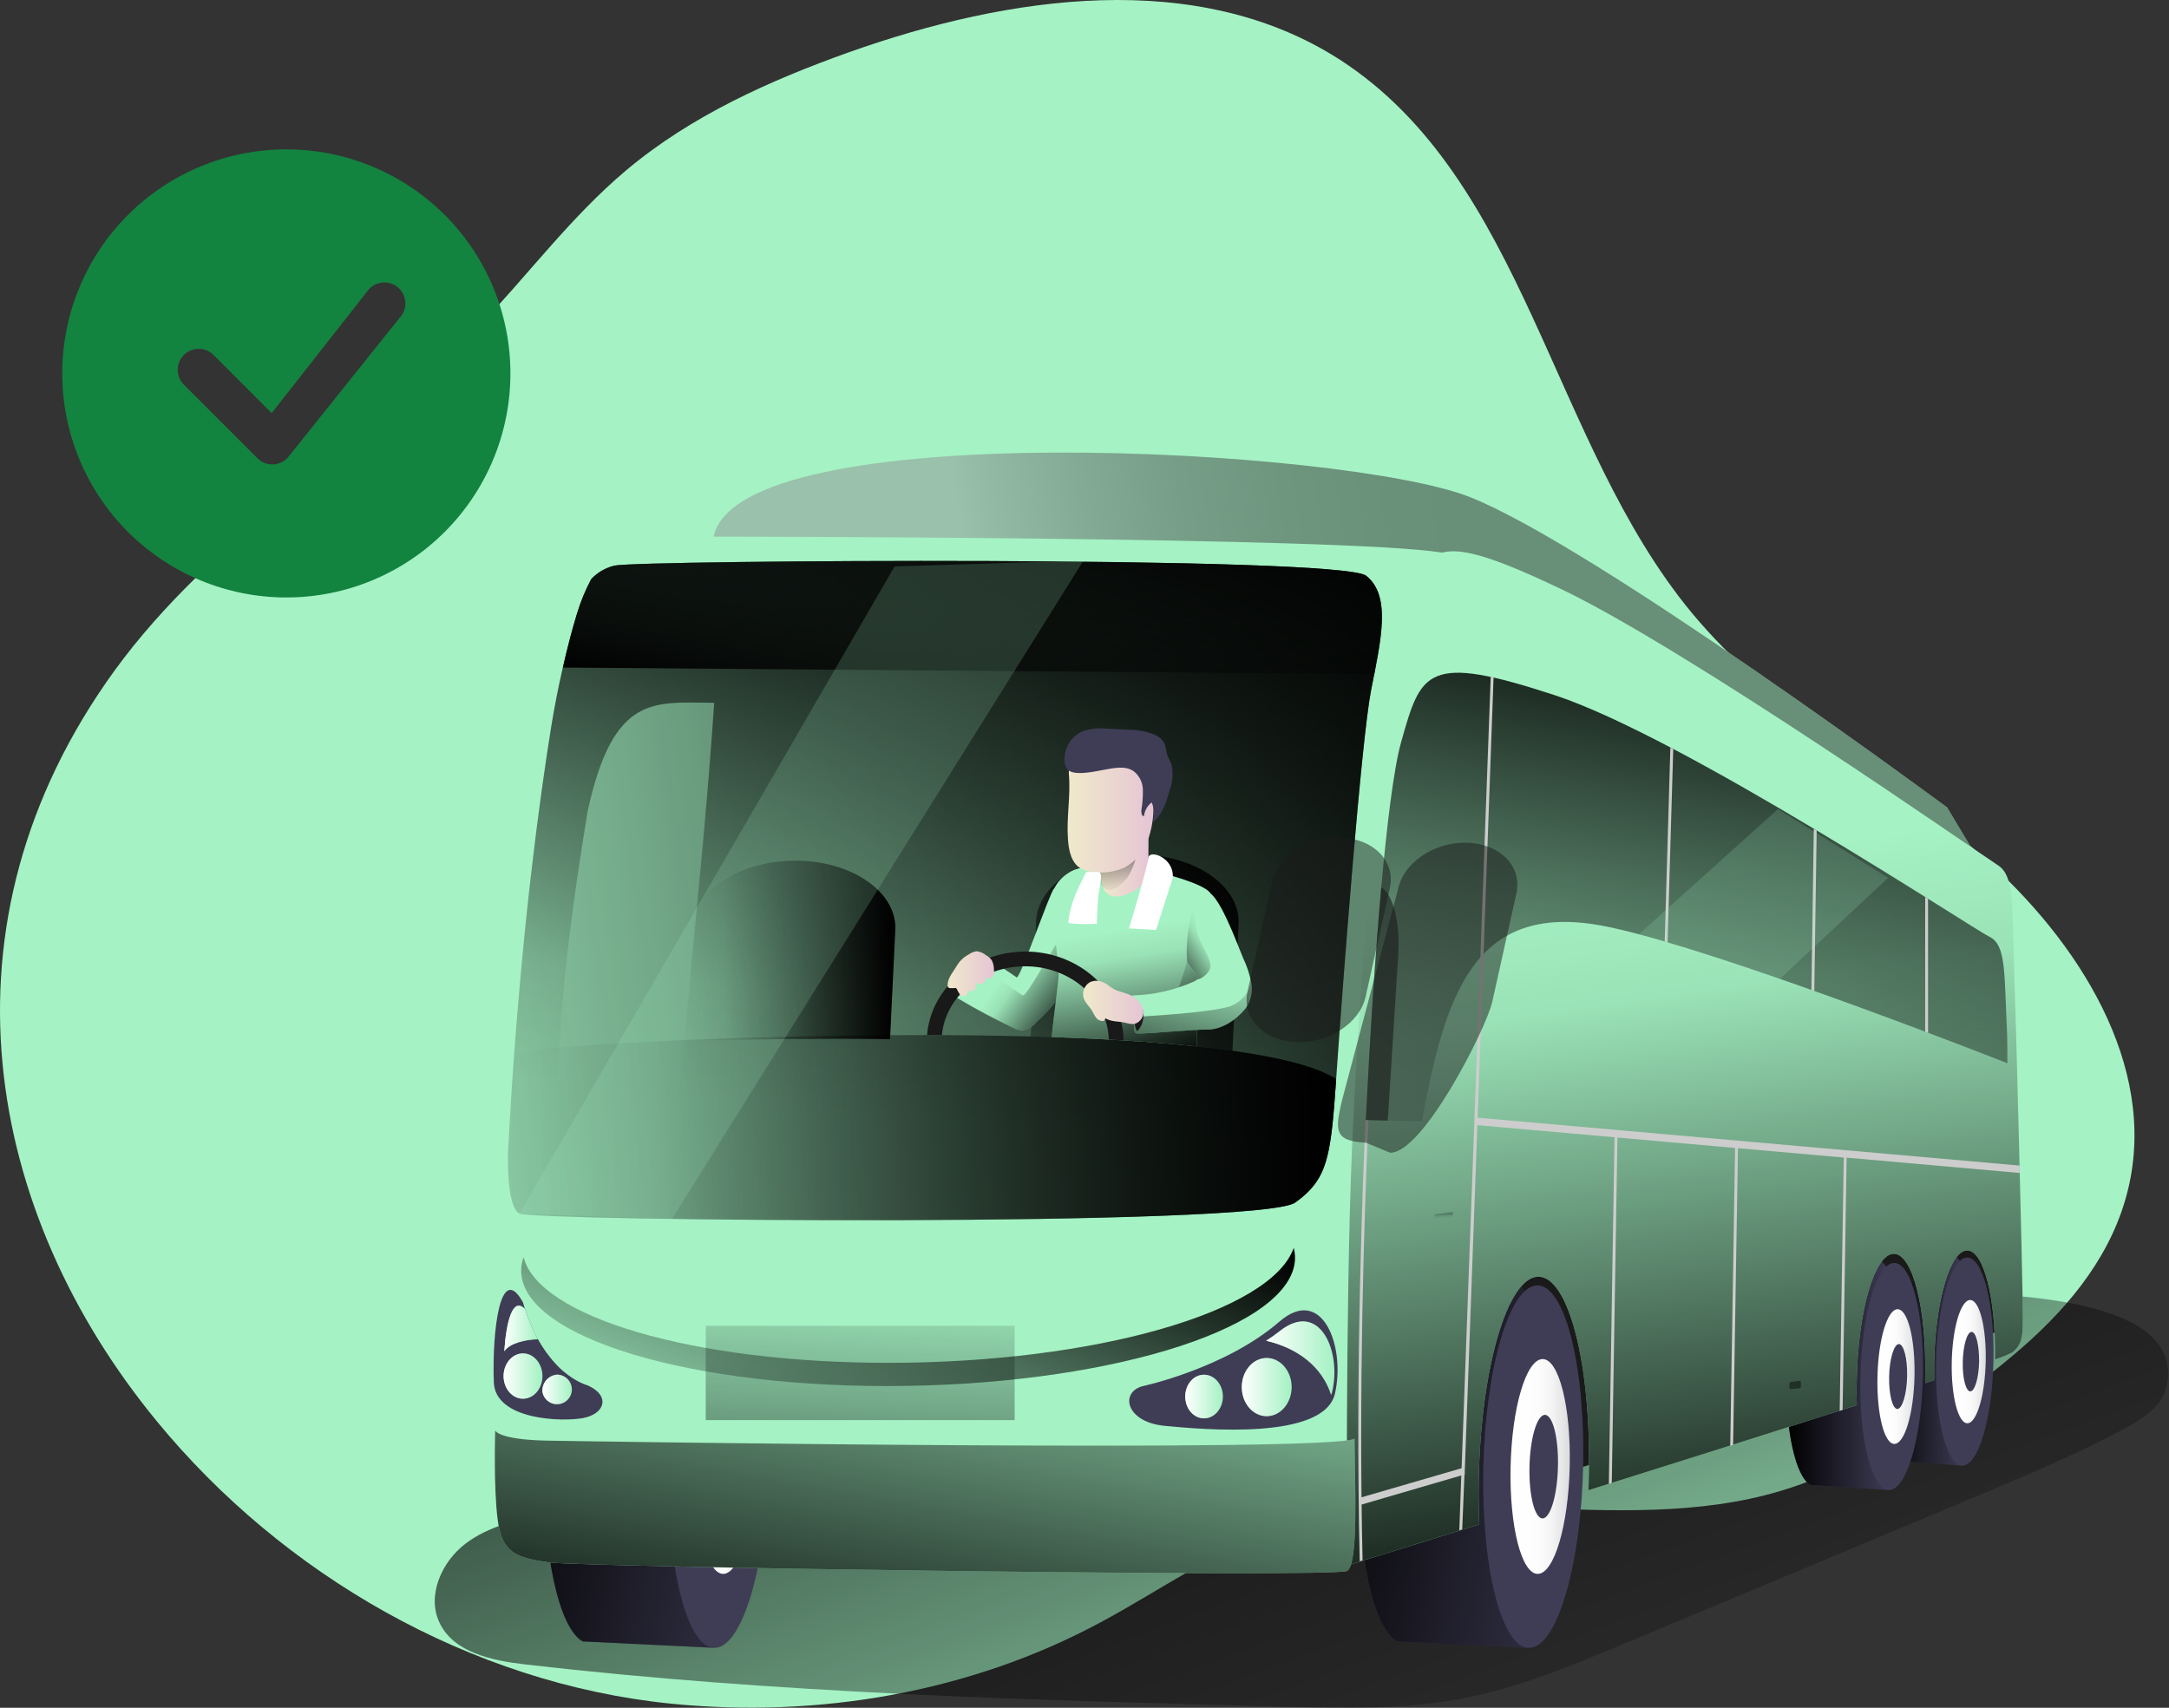 <svg width="160" height="126" viewBox="0 0 160 126" fill="none" xmlns="http://www.w3.org/2000/svg">
<rect x="0" y="0" width="160" height="126" fill="#333333" stroke="none"/>
<path d="M156.999 87.673C155.897 92.35 152.874 96.18 149.218 99.378C147.35 101.013 145.37 102.517 143.294 103.878C139.558 106.407 135.626 108.722 131.317 110.01C119.296 113.585 105.856 108.732 94.047 112.907C89.471 114.516 85.479 117.391 81.214 119.681C71.572 124.877 60.343 126.787 49.486 125.695C34.679 124.199 20.834 116.14 11.579 104.873C-1.042 89.531 -5.139 68.242 8.441 49.489C15.677 39.518 26.756 33.08 35.252 24.157C38.933 20.308 42.117 15.992 46.19 12.566C50.966 8.549 56.772 5.942 62.653 3.845C74.436 -0.337 88.325 -2.363 98.832 4.401C112.537 13.244 114.396 32.629 124.785 45.199C130.753 52.412 139.24 57.02 146.264 63.211C153.288 69.403 159.159 78.563 156.999 87.673Z" fill="#A5F2C4"/>
<path d="M159.809 102.343C159.483 103.756 158.118 104.643 156.843 105.334C153.279 107.266 149.529 108.833 145.79 110.4L119.944 121.215C116.005 122.868 112.004 124.535 107.792 125.329C103.526 126.134 99.145 126.045 94.804 125.916C76.086 125.433 57.336 124.954 38.736 122.8C36.29 122.517 33.446 121.927 32.411 119.702C31.48 117.709 32.572 115.244 34.32 113.906C36.068 112.568 38.299 112.088 40.455 111.645L53.969 108.861C73.31 104.879 92.652 100.894 112.197 98.153C116.896 97.495 162.599 90.2 159.809 102.343Z" fill="url(#paint0_linear_9585_100943)"/>
<path d="M144.332 85.281C131.796 87.474 118.272 76.88 107.519 96.075C105.987 99.133 105.546 105.351 105.435 111.627C118.283 107.96 146.582 98.769 147.094 98.329C147.996 97.559 147.996 94.54 147.961 91.842C147.946 90.819 146.352 88.286 144.332 85.281Z" fill="#1A1A1A"/>
<path d="M143.809 92.518C142.642 92.55 138.96 95.913 138.87 100.156C138.791 103.992 139.851 107.312 140.854 107.838L144.687 108.138L144.235 107.376C145.059 106.267 145.693 103.441 145.761 100.142C145.851 95.903 144.977 92.49 143.809 92.518Z" fill="#3F3D56"/>
<path d="M143.809 92.518C142.642 92.55 138.96 95.913 138.87 100.156C138.791 103.992 139.851 107.312 140.854 107.838L144.687 108.138L144.235 107.376C145.059 106.267 145.693 103.441 145.761 100.142C145.851 95.903 144.977 92.49 143.809 92.518Z" fill="url(#paint1_linear_9585_100943)"/>
<path d="M147.051 100.407C146.961 104.647 145.94 108.11 144.773 108.138C143.605 108.167 142.731 104.757 142.821 100.518C142.91 96.278 143.928 92.812 145.099 92.783C146.27 92.754 147.14 96.164 147.051 100.407Z" fill="#3F3D56"/>
<path d="M146.481 100.429C146.428 102.933 145.822 104.99 145.135 105.008C144.447 105.026 143.924 103.005 143.974 100.493C144.024 97.982 144.633 95.932 145.324 95.914C146.016 95.896 146.531 97.917 146.481 100.429Z" fill="url(#paint2_linear_9585_100943)"/>
<path d="M145.994 100.447C145.969 101.656 145.679 102.647 145.346 102.654C145.013 102.661 144.762 101.688 144.787 100.479C144.812 99.27 145.102 98.279 145.435 98.268C145.768 98.257 145.994 99.234 145.994 100.447Z" fill="#3F3D56"/>
<path d="M111.141 94.379C109.106 94.433 100.396 100.597 100.234 107.974C100.095 114.654 101.309 120.139 103.067 121.104L112.684 121.58L111.896 120.249C113.329 118.317 114.436 113.395 114.558 107.656C114.697 100.275 113.175 94.326 111.141 94.379Z" fill="#3F3D56"/>
<path d="M111.141 94.379C109.106 94.433 100.396 100.597 100.234 107.974C100.095 114.654 101.309 120.139 103.067 121.104L112.684 121.58L111.896 120.249C113.329 118.317 114.436 113.395 114.558 107.656C114.697 100.275 113.175 94.326 111.141 94.379Z" fill="url(#paint3_linear_9585_100943)"/>
<path d="M116.785 108.113C116.631 115.497 114.855 121.525 112.82 121.579C110.786 121.633 109.264 115.69 109.421 108.306C109.579 100.922 111.352 94.89 113.383 94.836C115.414 94.782 116.939 100.728 116.785 108.113Z" fill="#3F3D56"/>
<path d="M115.793 108.146C115.704 112.518 114.651 116.092 113.447 116.121C112.244 116.149 111.341 112.632 111.431 108.25C111.52 103.867 112.573 100.304 113.78 100.272C114.987 100.239 115.886 103.778 115.793 108.146Z" fill="url(#paint4_linear_9585_100943)"/>
<path d="M114.926 108.181C114.883 110.289 114.375 112.013 113.795 112.027C113.214 112.042 112.781 110.346 112.824 108.235C112.867 106.124 113.376 104.403 113.956 104.389C114.536 104.375 114.973 106.071 114.926 108.181Z" fill="#3F3D56"/>
<path d="M51.057 94.379C49.023 94.433 40.312 100.597 40.151 107.974C40.011 114.654 41.243 120.139 42.984 121.104L52.587 121.573L51.799 120.242C53.231 118.31 54.338 113.387 54.46 107.649C54.614 100.275 53.092 94.326 51.057 94.379Z" fill="#3F3D56"/>
<path d="M51.057 94.379C49.023 94.433 40.312 100.597 40.151 107.974C40.011 114.654 41.243 120.139 42.984 121.104L52.587 121.573L51.799 120.242C53.231 118.31 54.338 113.387 54.46 107.649C54.614 100.275 53.092 94.326 51.057 94.379Z" fill="url(#paint5_linear_9585_100943)"/>
<path d="M56.702 108.113C56.544 115.497 54.772 121.526 52.737 121.579C50.703 121.633 49.181 115.69 49.338 108.306C49.496 100.922 51.269 94.908 53.299 94.836C55.33 94.765 56.856 100.729 56.702 108.113Z" fill="#3F3D56"/>
<path d="M55.71 108.146C55.617 112.518 54.567 116.092 53.364 116.121C52.16 116.149 51.254 112.632 51.347 108.25C51.44 103.867 52.49 100.304 53.697 100.272C54.904 100.239 55.803 103.778 55.71 108.146Z" fill="url(#paint6_linear_9585_100943)"/>
<path d="M54.843 108.181C54.8 110.289 54.291 112.013 53.711 112.027C53.131 112.042 52.698 110.346 52.741 108.235C52.784 106.124 53.292 104.403 53.872 104.389C54.453 104.375 54.89 106.071 54.843 108.181Z" fill="#3F3D56"/>
<path d="M138.311 92.894C137.036 92.926 131.864 96.708 131.771 101.334C131.685 105.52 132.459 108.969 133.562 109.562L139.293 109.938L138.798 109.104C139.701 107.895 140.389 104.811 140.464 101.212C140.539 96.586 139.586 92.862 138.311 92.894Z" fill="#3F3D56"/>
<path d="M138.311 92.894C137.036 92.926 131.864 96.708 131.771 101.334C131.685 105.52 132.459 108.969 133.562 109.562L139.293 109.938L138.798 109.104C139.701 107.895 140.389 104.811 140.464 101.212C140.539 96.586 139.586 92.862 138.311 92.894Z" fill="url(#paint7_linear_9585_100943)"/>
<path d="M141.85 101.497C141.75 106.127 140.64 109.905 139.365 109.937C138.089 109.969 137.137 106.249 137.233 101.619C137.33 96.99 138.444 93.215 139.716 93.179C140.987 93.144 141.947 96.871 141.85 101.497Z" fill="#3F3D56"/>
<path d="M141.227 101.523C141.17 104.263 140.511 106.503 139.755 106.531C138.999 106.56 138.437 104.345 138.494 101.601C138.551 98.857 139.21 96.625 139.966 96.593C140.722 96.56 141.284 98.782 141.227 101.523Z" fill="url(#paint8_linear_9585_100943)"/>
<path d="M140.683 101.545C140.657 102.865 140.324 103.945 139.966 103.953C139.608 103.96 139.329 102.897 139.354 101.577C139.379 100.257 139.712 99.177 140.07 99.166C140.428 99.155 140.711 100.221 140.683 101.545Z" fill="#3F3D56"/>
<path d="M107.519 96.101C118.265 76.907 131.793 87.515 144.332 85.308C141.034 80.36 136.66 74.131 136.56 71.254C136.399 66.625 136.793 60.371 135.568 59.602C134.343 58.833 116.144 45.181 106.778 40.73C97.412 36.279 45.194 37.718 43.607 42.733C42.02 47.749 38.235 73.519 37.268 89.382C36.569 100.709 36.655 101.708 36.766 110.881C36.766 110.881 90.166 113.149 99.364 113.149C99.958 113.149 102.211 112.576 105.435 111.653C105.546 105.378 105.986 99.16 107.519 96.101Z" fill="#A5F2C4"/>
<path d="M100.782 42.481C98.898 40.983 46.881 41.326 45.312 41.734C44.659 41.894 44.066 42.241 43.607 42.732C43.171 43.556 42.817 44.422 42.551 45.315C41.756 48.017 41.129 50.765 40.674 53.544C39.764 59.218 38.571 68.09 37.74 80.408C37.647 81.886 37.558 83.421 37.475 85.002C37.447 86.412 37.504 89.134 38.328 89.538C39.442 90.082 93.003 90.558 95.549 88.719C98.096 86.88 98.178 85.177 98.633 78.641C99.088 72.105 100.424 54.603 101.14 50.925C101.857 47.247 102.655 43.981 100.782 42.481Z" fill="url(#paint9_linear_9585_100943)"/>
<path d="M100.782 42.481C98.898 40.983 46.881 41.326 45.312 41.734C44.659 41.894 44.066 42.241 43.607 42.732C43.171 43.556 42.817 44.422 42.551 45.315C41.756 48.017 41.129 50.765 40.674 53.544C39.764 59.218 38.571 68.09 37.74 80.408C37.647 81.886 37.558 83.421 37.475 85.002C37.447 86.412 37.504 89.134 38.328 89.538C39.089 89.656 39.857 89.716 40.627 89.717C41.344 78.086 40.889 74.845 43.346 59.865C45.255 51.086 48.317 51.851 52.683 51.851C51.781 65.339 50.223 76.476 49.549 89.964C65.889 90.107 93.898 89.91 95.549 88.719C98.1 86.88 98.178 85.177 98.633 78.641C99.088 72.105 100.424 54.603 101.14 50.925C101.857 47.247 102.655 43.981 100.782 42.481Z" fill="url(#paint10_linear_9585_100943)"/>
<path d="M100.782 42.481C98.898 40.983 46.881 41.326 45.312 41.734C44.659 41.894 44.066 42.241 43.607 42.732C43.171 43.556 42.817 44.422 42.551 45.315C42.239 46.295 41.892 47.608 41.523 49.251L101.391 49.73C102.014 46.553 102.462 43.816 100.782 42.481Z" fill="url(#paint11_linear_9585_100943)"/>
<path d="M43.36 102.217C43.36 102.217 40.075 101.419 38.575 96.085C36.913 93.069 36.297 98.121 36.426 101.974C36.523 104.797 41.533 104.918 43.045 104.618C44.556 104.317 45.097 103.04 43.36 102.217Z" fill="#3F3D56"/>
<path d="M44.227 102.865L44.18 102.808C43.969 102.571 43.705 102.387 43.41 102.271C42.461 101.966 41.617 101.398 40.978 100.632C39.939 99.474 39.173 98.097 38.736 96.604C37.515 95.305 37.06 99.108 37.164 102.081C37.25 104.46 41.759 104.564 43.12 104.31C44.13 104.106 44.657 103.466 44.227 102.865Z" fill="#3F3D56"/>
<path d="M39.685 98.811C39.291 98.106 38.973 97.362 38.736 96.59C37.833 95.627 37.35 97.466 37.2 99.692C37.644 99.065 38.783 98.844 39.685 98.811Z" fill="#A5F2C4"/>
<path d="M52.648 39.594C52.648 39.594 99.21 39.594 106.373 40.771C110.313 41.733 145.375 62.48 145.375 62.48L143.638 59.575C143.638 59.575 117.645 40.324 108.44 36.678C99.235 33.032 54.503 30.593 52.648 39.594Z" fill="#A5F2C4"/>
<path style="mix-blend-mode:multiply" opacity="0.5" d="M52.648 39.594C52.648 39.594 99.21 39.594 106.373 40.771C110.313 41.733 145.375 62.48 145.375 62.48L143.638 59.575C143.638 59.575 117.645 40.324 108.44 36.678C99.235 33.032 54.503 30.593 52.648 39.594Z" fill="url(#paint12_linear_9585_100943)"/>
<path d="M149.2 95.737C149.164 93.04 148.731 75.853 148.569 71.227C148.408 66.601 148.587 64.598 147.362 63.825C146.137 63.052 124.379 47.822 115.012 43.389C105.646 38.956 105.209 40.216 103.626 45.232C102.043 50.248 100.266 71.946 99.729 84.819C99.228 96.9 99.371 115.508 99.371 115.508L109.12 112.47C109.07 111.375 109.056 110.231 109.081 109.054C109.253 100.907 111.209 94.256 113.454 94.195C115.7 94.135 117.394 100.696 117.204 108.842C117.204 109.2 117.183 109.583 117.169 109.948C123.788 107.873 131.08 105.565 136.968 103.673C136.947 103.05 136.94 102.403 136.968 101.737C137.072 96.675 138.29 92.543 139.683 92.507C141.077 92.471 142.122 96.543 142.015 101.605C142.015 101.752 142.015 101.898 142.015 102.045L142.674 101.83C142.674 101.394 142.674 100.947 142.674 100.489C142.771 95.984 143.852 92.306 145.092 92.26C146.331 92.213 147.241 95.838 147.165 100.295C147.613 100.158 148.048 99.984 148.466 99.773C149.325 99.018 149.218 98.439 149.2 95.737Z" fill="#A5F2C4"/>
<path d="M149.2 95.737C149.164 93.04 148.731 75.853 148.569 71.227C148.408 66.601 148.587 64.598 147.362 63.825C146.137 63.052 124.379 47.822 115.012 43.389C105.646 38.956 105.209 40.216 103.626 45.232C102.043 50.248 100.266 71.946 99.729 84.819C99.228 96.9 99.371 115.508 99.371 115.508L109.12 112.47C109.07 111.375 109.056 110.231 109.081 109.054C109.253 100.907 111.209 94.256 113.454 94.195C115.7 94.135 117.394 100.696 117.204 108.842C117.204 109.2 117.183 109.583 117.169 109.948C123.788 107.873 131.08 105.565 136.968 103.673C136.947 103.05 136.94 102.403 136.968 101.737C137.072 96.675 138.29 92.543 139.683 92.507C141.077 92.471 142.122 96.543 142.015 101.605C142.015 101.752 142.015 101.898 142.015 102.045L142.674 101.83C142.674 101.394 142.674 100.947 142.674 100.489C142.771 95.984 143.852 92.306 145.092 92.26C146.331 92.213 147.241 95.838 147.165 100.295C147.613 100.158 148.048 99.984 148.466 99.773C149.325 99.018 149.218 98.439 149.2 95.737Z" fill="url(#paint13_linear_9585_100943)"/>
<path d="M104.901 82.637C106.602 73.557 108.644 66.538 118.153 68.291C124.547 69.479 140.697 75.55 148.079 78.444C148.079 78.444 148.079 76.412 148.039 75.833C147.839 71.776 147.989 69.704 146.75 69.11C145.511 68.516 124.146 54.392 114.686 51.29C105.227 48.188 104.833 49.501 103.361 54.742C102.286 58.535 101.312 71.096 100.754 82.648L104.887 82.72C104.89 82.692 104.895 82.665 104.901 82.637Z" fill="url(#paint14_linear_9585_100943)"/>
<path d="M103.053 82.691L104.887 82.719C104.885 82.692 104.885 82.664 104.887 82.637C105.251 80.509 105.73 78.403 106.32 76.326C104.83 77.914 103.83 80.118 103.053 82.691Z" fill="url(#paint15_linear_9585_100943)"/>
<g style="mix-blend-mode:multiply">
<path d="M123.429 55.265L123.218 55.157L122.799 69.468L123.01 69.529L123.429 55.265Z" fill="#CDCDCD"/>
<path d="M134.01 61.278L133.798 61.149L133.623 73.048L133.834 73.123L134.01 61.278Z" fill="#CDCDCD"/>
<path d="M142.226 66.317L142.015 66.184V76.123L142.226 76.202V66.317Z" fill="#CDCDCD"/>
</g>
<path d="M36.53 105.542C36.53 105.542 36.77 106.221 40.355 106.289C43.94 106.357 98.096 107.173 99.922 106.146C99.948 109.588 100.223 115.505 99.357 115.91C98.282 116.414 43.091 115.62 40.541 115.276C37.991 114.933 37.035 114.529 36.716 112.146C36.397 109.763 36.53 105.542 36.53 105.542Z" fill="#A5F2C4"/>
<path d="M36.53 105.542C36.53 105.542 36.77 106.221 40.355 106.289C43.94 106.357 98.096 107.173 99.922 106.146C99.948 109.588 100.223 115.505 99.357 115.91C98.282 116.414 43.091 115.62 40.541 115.276C37.991 114.933 37.035 114.529 36.716 112.146C36.397 109.763 36.53 105.542 36.53 105.542Z" fill="url(#paint16_linear_9585_100943)"/>
<g style="mix-blend-mode:multiply">
<path d="M108.999 82.462L110.177 49.956L109.966 49.906L107.817 108.325L100.435 110.472C100.299 97.703 100.793 85.976 100.947 82.638H100.732C100.553 86.487 99.962 100.758 100.302 115.194L100.514 115.123C100.48 113.744 100.456 112.372 100.442 111.005L107.795 108.858L107.648 112.919L107.863 112.837L108.028 108.815H108.05V108.543L108.981 83.013L119.099 83.908L118.68 109.492L118.895 109.409L119.314 83.926L127.993 84.695L127.634 106.676L127.846 106.601L128.204 84.713L136.008 85.403L135.708 104.1L135.922 104.014L136.22 85.41L148.985 86.541V85.997L108.999 82.462Z" fill="#CDCDCD"/>
</g>
<path opacity="0.6" d="M102.362 82.677C102.362 82.527 102.39 82.376 102.401 82.226L103.139 70.492C103.293 68.037 102.756 65.991 101.892 65.461C101.434 70.588 101.04 76.749 100.753 82.634L102.362 82.677Z" fill="#191919"/>
<path d="M38.328 89.542C39.445 90.086 93.003 90.562 95.549 88.723C97.967 86.981 98.164 85.356 98.565 79.614C97.172 78.702 94.457 78.022 90.915 77.525C90.076 77.407 89.192 77.3 88.268 77.203C86.591 77.028 84.783 76.881 82.895 76.766L81.803 76.702C80.434 76.626 79.029 76.564 77.587 76.516L76.043 76.47C74.643 76.434 73.214 76.405 71.781 76.387C71.022 76.387 70.255 76.369 69.492 76.366H68.4C64.46 76.366 60.52 76.416 56.845 76.513C46.562 76.792 38.374 77.393 37.941 77.768C37.877 78.634 37.812 79.511 37.751 80.416C37.656 81.897 37.567 83.428 37.486 85.01C37.45 86.412 37.508 89.135 38.328 89.542Z" fill="url(#paint17_linear_9585_100943)"/>
<path d="M50.721 76.795C55.441 76.67 60.602 76.609 65.656 76.67L66.05 68.466C66.05 65.69 62.684 63.457 58.557 63.5C54.431 63.543 51.09 65.811 51.104 68.591L50.721 76.795Z" fill="url(#paint18_linear_9585_100943)"/>
<path d="M76.033 76.465C81.588 76.619 86.806 76.944 90.915 77.538L91.373 68.029C91.373 65.252 88.006 63.02 83.876 63.059C79.747 63.099 76.412 65.374 76.423 68.154L76.033 76.465Z" fill="url(#paint19_linear_9585_100943)"/>
<path d="M70.23 73.231C70.352 73.443 70.536 73.613 70.757 73.718C72.039 74.48 73.357 75.181 74.697 75.811C74.921 75.939 75.173 76.01 75.431 76.018C75.819 75.951 76.17 75.746 76.419 75.442C77.247 74.655 78.096 73.829 78.511 72.759C78.763 71.988 78.895 71.183 78.901 70.373C78.987 69.199 78.98 68.021 78.88 66.849C78.748 65.775 78.432 65.013 77.745 65.575C77.458 65.808 75.237 72.283 74.994 72.108L73.45 71.067C73.1 70.779 72.673 70.598 72.222 70.548C71.355 70.548 70.789 71.421 70.395 72.194C70.294 72.344 70.226 72.515 70.198 72.694C70.169 72.874 70.18 73.057 70.23 73.231Z" fill="#A5F2C4"/>
<path d="M70.757 73.718C72.039 74.48 73.357 75.181 74.697 75.811C74.921 75.939 75.173 76.01 75.431 76.018C75.819 75.951 76.17 75.746 76.419 75.442C77.247 74.655 78.096 73.829 78.511 72.759C78.763 71.988 78.895 71.183 78.901 70.373C78.987 69.199 78.98 68.021 78.88 66.849C78.708 66.677 78.45 69.049 78.164 69.292C77.877 69.535 75.703 73.628 75.434 73.442C74.922 73.085 74.406 72.745 73.891 72.401C73.54 72.113 73.113 71.933 72.662 71.882C71.795 71.882 71.23 72.755 70.839 73.528C70.814 73.596 70.778 73.657 70.757 73.718Z" fill="url(#paint20_linear_9585_100943)"/>
<path d="M77.583 76.511C79.016 76.561 80.421 76.623 81.799 76.697L82.891 76.761C84.79 76.876 86.599 77.022 88.264 77.198C88.264 76.765 88.314 73.849 88.293 73.438C88.182 71.427 89.675 67.967 89.314 65.985C89.134 64.994 81 62.816 78.769 64.436C78.332 64.716 77.982 65.111 77.755 65.578C77.593 66.087 77.558 66.629 77.651 67.155C77.802 68.697 77.949 70.232 78.096 71.774C78.135 72.142 77.755 74.679 77.583 76.511Z" fill="#A5F2C4"/>
<path d="M77.584 76.513C79.016 76.563 80.421 76.625 81.799 76.699L82.444 76.735L82.892 76.763C84.79 76.878 86.599 77.025 88.264 77.2C88.264 76.767 88.314 73.851 88.293 73.44C88.289 72.717 88.372 71.996 88.54 71.293C88.92 69.469 89.564 67.379 89.314 66.002C89.135 65.011 81.001 62.832 78.769 64.453C78.333 64.733 77.982 65.128 77.755 65.594C77.594 66.104 77.558 66.645 77.652 67.172C77.802 68.714 77.949 70.249 78.096 71.79C78.135 72.145 77.755 74.681 77.584 76.513Z" fill="url(#paint21_linear_9585_100943)"/>
<path d="M82.437 76.734L82.885 76.763C84.783 76.877 86.591 77.024 88.257 77.199C88.257 76.766 88.307 73.85 88.286 73.439C88.282 72.716 88.365 71.996 88.533 71.293C88.415 71.031 88.293 70.77 88.175 70.513C88.07 70.187 87.917 69.879 87.72 69.6C87.362 69.779 87.598 70.727 87.519 71.099C87.455 71.396 86.735 73.704 86.284 74.394C86.197 74.548 86.074 74.678 85.925 74.773C85.7 74.872 85.453 74.909 85.209 74.881C84.135 74.845 83.06 74.802 82.007 74.741C81.932 75.41 82.354 76.051 82.437 76.734Z" fill="url(#paint22_linear_9585_100943)"/>
<path d="M83.465 75.095C83.97 75.392 83.361 76.243 83.948 76.254C84.955 76.254 88.046 75.946 89.052 75.964C90.126 75.964 91.201 75.249 91.874 74.408C92.069 74.141 92.208 73.838 92.283 73.517C92.357 73.195 92.366 72.862 92.308 72.537C92.188 71.888 91.981 71.259 91.692 70.666C91.352 69.886 89.786 65.471 88.905 65.818C88.547 65.965 88.243 66.458 88.028 67.091C87.633 68.326 87.48 69.624 87.576 70.916C87.655 71.306 88.594 71.989 88.293 72.279C88.2 72.356 88.094 72.416 87.981 72.458C86.584 73.065 85.084 73.399 83.561 73.442C83.278 73.939 82.956 74.798 83.465 75.095Z" fill="#A5F2C4"/>
<path d="M83.948 76.254C84.955 76.254 88.046 75.947 89.052 75.965C90.126 75.965 91.201 75.249 91.874 74.409C92.069 74.142 92.208 73.839 92.283 73.517C92.357 73.196 92.366 72.862 92.308 72.537C92.201 72.916 92.009 73.264 91.746 73.557C91.484 73.85 91.157 74.079 90.793 74.226C89.439 74.709 84.346 74.988 84.346 74.988L83.475 75.095C83.97 75.392 83.361 76.244 83.948 76.254Z" fill="url(#paint23_linear_9585_100943)"/>
<path d="M84.321 75.231C84.268 75.553 84.117 75.85 83.887 76.082C83.819 76.005 83.775 75.909 83.762 75.807C83.703 75.596 83.69 75.374 83.724 75.158C83.758 74.941 83.838 74.734 83.959 74.551C84.389 73.989 84.371 74.955 84.321 75.231Z" fill="#191919"/>
<path d="M84.722 63.277C84.758 63.968 84.722 64.708 84.27 65.249C84.013 65.523 83.699 65.74 83.35 65.882C83.027 66.052 82.669 66.144 82.304 66.15C82.122 66.15 81.944 66.1 81.788 66.005C81.633 65.911 81.507 65.775 81.423 65.614C81.21 65.07 81.144 64.48 81.233 63.903C81.441 63.242 81.473 62.515 81.814 61.907C82.154 61.299 83.364 61.192 84.138 61.242C84.496 61.267 84.665 61.381 84.704 61.732C84.747 62.225 84.693 62.776 84.722 63.277Z" fill="url(#paint24_linear_9585_100943)"/>
<path d="M83.443 64.248C83.229 64.747 82.866 65.168 82.404 65.453C82.232 65.561 82.034 65.623 81.831 65.632C81.729 65.636 81.628 65.617 81.534 65.575C81.441 65.534 81.359 65.471 81.294 65.393C81.179 65.195 81.13 64.965 81.154 64.738V63.092C81.146 62.977 81.166 62.862 81.212 62.756C81.266 62.678 81.336 62.612 81.417 62.563C81.499 62.515 81.59 62.484 81.684 62.473C82.193 62.348 83.167 62.115 83.593 62.552C84.02 62.988 83.644 63.804 83.443 64.248Z" fill="url(#paint25_linear_9585_100943)"/>
<path d="M78.78 61.923C78.833 62.757 79.037 63.712 79.768 64.102C80.053 64.241 80.364 64.322 80.681 64.338C81.46 64.438 82.251 64.322 82.967 64.001C83.752 63.573 84.354 62.873 84.661 62.034C84.959 61.2 85.105 60.319 85.091 59.433C85.091 58.17 84.84 56.707 83.74 56.088C83.302 55.865 82.82 55.743 82.329 55.73C81.222 55.662 78.704 55.576 78.848 57.14C78.991 58.703 78.658 60.306 78.78 61.923Z" fill="url(#paint26_linear_9585_100943)"/>
<path d="M78.658 55.243C78.763 54.943 78.933 54.669 79.155 54.44C79.377 54.212 79.646 54.034 79.944 53.919C80.48 53.755 81.044 53.699 81.602 53.755C82.179 53.78 82.755 53.809 83.332 53.844C83.979 53.845 84.619 53.974 85.216 54.224C85.517 54.355 85.762 54.588 85.907 54.882C85.977 55.117 86.032 55.356 86.072 55.597C86.158 55.905 86.344 56.177 86.43 56.477C86.555 57.075 86.507 57.696 86.291 58.266C86.04 59.161 85.75 60.116 85.016 60.681C85.173 60.196 85.153 59.671 84.958 59.2C84.799 59.322 84.666 59.475 84.569 59.649C84.471 59.824 84.409 60.017 84.389 60.216C84.21 60.216 84.177 59.955 84.195 59.776C84.28 59.272 84.317 58.76 84.306 58.248C84.299 57.992 84.236 57.74 84.122 57.51C84.009 57.279 83.847 57.076 83.647 56.914C82.999 56.449 82.111 56.678 81.326 56.817C80.717 56.928 79.586 57.175 78.991 56.932C78.397 56.689 78.475 55.758 78.658 55.243Z" fill="#3F3D56"/>
<path d="M68.389 76.359H69.481C69.757 73.522 72.408 71.293 75.624 71.293C78.969 71.293 81.713 73.704 81.792 76.695C82.15 76.717 82.508 76.734 82.884 76.76C82.831 73.139 79.596 70.205 75.624 70.205C71.802 70.223 68.661 72.924 68.389 76.359Z" fill="#191919"/>
<g opacity="0.5">
<path d="M100.739 73.532C100.306 75.482 98.007 76.985 95.603 76.888C93.2 76.788 91.602 75.128 92.021 73.178L93.812 65.153C94.246 63.203 96.545 61.701 98.948 61.801C101.352 61.898 102.949 63.558 102.53 65.507L100.739 73.532Z" fill="#191919"/>
<path d="M110.08 73.911C109.647 75.861 104.944 85.144 102.537 85.044L100.747 84.304C98.343 84.204 98.529 83.288 98.956 81.338L103.146 65.535C103.58 63.582 105.879 62.079 108.282 62.179C110.689 62.276 112.283 63.936 111.864 65.886L110.08 73.911Z" fill="#191919"/>
</g>
<path d="M84.285 102.271C84.285 102.271 90.374 100.976 94.382 97.506C97.541 94.779 99.271 99.348 98.476 102.815C97.68 106.282 88.784 105.473 85.911 105.198C83.038 104.922 82.598 102.726 84.285 102.271Z" fill="#3F3D56"/>
<path d="M84.944 102.281C84.944 102.281 90.642 101.172 94.414 98.203C97.376 95.87 99.002 99.78 98.254 102.746C97.505 105.712 89.163 105.018 86.47 104.785C83.776 104.553 83.361 102.667 84.944 102.281Z" fill="#3F3D56"/>
<path d="M98.193 102.921C98.217 102.864 98.237 102.806 98.254 102.746C99.002 99.78 97.376 95.87 94.414 98.203C94.088 98.457 93.751 98.7 93.4 98.918C95.796 99.48 97.541 100.882 98.193 102.921Z" fill="#A5F2C4"/>
<path d="M95.281 102.339C95.281 103.517 94.457 104.486 93.443 104.486C92.43 104.486 91.606 103.531 91.606 102.339C91.606 101.148 92.43 100.193 93.443 100.193C94.457 100.193 95.281 101.162 95.281 102.339Z" fill="#A5F2C4"/>
<path d="M90.209 103.036C90.209 103.927 89.586 104.646 88.819 104.646C88.053 104.646 87.433 103.93 87.433 103.036C87.433 102.141 88.053 101.426 88.819 101.426C89.586 101.426 90.209 102.145 90.209 103.036Z" fill="#A5F2C4"/>
<path d="M37.149 101.527C37.149 102.45 37.791 103.198 38.582 103.198C39.374 103.198 40.015 102.45 40.015 101.527C40.015 100.604 39.374 99.853 38.582 99.853C37.791 99.853 37.149 100.604 37.149 101.527Z" fill="#A5F2C4"/>
<path d="M40.015 102.683C40.048 102.889 40.139 103.081 40.278 103.237C40.417 103.393 40.598 103.505 40.799 103.562C41 103.618 41.213 103.615 41.413 103.554C41.613 103.493 41.791 103.376 41.926 103.217C42.061 103.059 42.148 102.864 42.176 102.657C42.204 102.451 42.172 102.24 42.084 102.051C41.996 101.862 41.856 101.702 41.679 101.59C41.503 101.478 41.298 101.419 41.089 101.42C40.78 101.448 40.495 101.596 40.294 101.832C40.093 102.068 39.993 102.374 40.015 102.683Z" fill="#A5F2C4"/>
<path d="M39.685 98.811C39.291 98.106 38.973 97.362 38.736 96.59C37.833 95.627 37.35 97.466 37.2 99.692C37.644 99.065 38.783 98.844 39.685 98.811Z" fill="url(#paint27_linear_9585_100943)"/>
<path d="M98.193 102.921C98.217 102.864 98.237 102.806 98.254 102.746C99.002 99.78 97.376 95.87 94.414 98.203C94.088 98.457 93.751 98.7 93.4 98.918C95.796 99.48 97.541 100.882 98.193 102.921Z" fill="url(#paint28_linear_9585_100943)"/>
<path d="M95.281 102.339C95.281 103.517 94.457 104.486 93.443 104.486C92.43 104.486 91.606 103.531 91.606 102.339C91.606 101.148 92.43 100.193 93.443 100.193C94.457 100.193 95.281 101.162 95.281 102.339Z" fill="url(#paint29_linear_9585_100943)"/>
<path d="M90.209 103.036C90.209 103.927 89.586 104.646 88.819 104.646C88.053 104.646 87.433 103.93 87.433 103.036C87.433 102.141 88.053 101.426 88.819 101.426C89.586 101.426 90.209 102.145 90.209 103.036Z" fill="url(#paint30_linear_9585_100943)"/>
<path d="M37.149 101.527C37.149 102.45 37.791 103.198 38.582 103.198C39.374 103.198 40.015 102.45 40.015 101.527C40.015 100.604 39.374 99.853 38.582 99.853C37.791 99.853 37.149 100.604 37.149 101.527Z" fill="url(#paint31_linear_9585_100943)"/>
<path d="M40.015 102.683C40.048 102.889 40.139 103.081 40.278 103.237C40.417 103.393 40.598 103.505 40.799 103.562C41 103.618 41.213 103.615 41.413 103.554C41.613 103.493 41.791 103.376 41.926 103.217C42.061 103.059 42.148 102.864 42.176 102.657C42.204 102.451 42.172 102.24 42.084 102.051C41.996 101.862 41.856 101.702 41.679 101.59C41.503 101.478 41.298 101.419 41.089 101.42C40.78 101.448 40.495 101.596 40.294 101.832C40.093 102.068 39.993 102.374 40.015 102.683Z" fill="url(#paint32_linear_9585_100943)"/>
<path d="M105.811 90.293C105.811 90.408 105.85 90.497 105.897 90.49L107.111 90.34C107.158 90.34 107.193 90.236 107.193 90.122V89.635C107.193 89.52 107.158 89.435 107.111 89.442L105.893 89.592C105.847 89.592 105.811 89.692 105.811 89.807V90.293Z" fill="url(#paint33_linear_9585_100943)"/>
<path d="M123.626 103.992C123.626 104.078 123.655 104.143 123.691 104.139L124.593 104.028C124.629 104.028 124.654 103.95 124.654 103.867V103.509C124.654 103.424 124.626 103.359 124.593 103.363L123.687 103.477C123.655 103.477 123.626 103.552 123.626 103.638V103.992Z" fill="url(#paint34_linear_9585_100943)"/>
<path d="M132.004 102.375C132.004 102.443 132.026 102.497 132.054 102.493L132.796 102.422C132.824 102.422 132.846 102.357 132.846 102.289V101.993C132.846 101.921 132.824 101.871 132.796 101.874L132.054 101.964C132.026 101.964 132.004 102.028 132.004 102.096V102.375Z" fill="url(#paint35_linear_9585_100943)"/>
<path opacity="0.18" d="M79.926 41.354L49.55 89.964L38.328 89.534L65.993 41.791L79.926 41.354Z" fill="#A5F2C4"/>
<path opacity="0.18" d="M139.282 64.766L131.134 72.372L120.851 68.97L131.155 59.693L139.282 64.766Z" fill="#A5F2C4"/>
<path d="M52.06 97.817H74.847V104.775H52.06V97.817Z" fill="url(#paint36_linear_9585_100943)"/>
<path d="M95.492 93.273C95.558 92.87 95.538 92.458 95.435 92.064C93.791 96.797 80.725 100.55 65.524 100.55C51.079 100.55 39.736 97.154 38.622 92.757C38.564 92.923 38.519 93.093 38.489 93.266C37.633 98.231 49.703 102.263 65.442 102.263C81.18 102.263 94.632 98.242 95.492 93.273Z" fill="url(#paint37_linear_9585_100943)"/>
<path d="M72.737 70.474C72.898 70.565 73.039 70.687 73.153 70.832C73.268 71.052 73.325 71.299 73.318 71.547C73.349 71.725 73.317 71.909 73.228 72.066C73.117 72.209 72.848 72.227 72.784 72.066C72.776 72.162 72.747 72.254 72.698 72.337C72.65 72.42 72.584 72.491 72.504 72.546C72.424 72.597 72.327 72.617 72.232 72.603C72.137 72.588 72.051 72.54 71.989 72.467C72.026 72.65 72 72.841 71.913 73.007C71.806 73.161 71.53 73.193 71.451 73.025C71.416 73.218 71.344 73.451 71.154 73.497C71.087 73.507 71.018 73.499 70.955 73.473C70.892 73.448 70.837 73.405 70.796 73.35C70.716 73.239 70.648 73.119 70.596 72.993C70.578 72.956 70.553 72.924 70.52 72.9C70.476 72.887 70.429 72.887 70.384 72.9C70.282 72.91 70.178 72.91 70.076 72.9C70.026 72.898 69.978 72.879 69.94 72.846C69.921 72.813 69.91 72.777 69.908 72.739C69.868 72.213 70.266 71.78 70.549 71.308C70.757 70.932 71.071 70.625 71.451 70.424C71.625 70.298 71.827 70.214 72.039 70.181C72.295 70.209 72.538 70.311 72.737 70.474Z" fill="url(#paint38_linear_9585_100943)"/>
<path d="M83.429 73.444C83.646 73.539 83.838 73.682 83.993 73.862C84.148 74.041 84.261 74.253 84.324 74.481C84.377 74.713 84.335 74.956 84.208 75.157C84.081 75.359 83.879 75.501 83.647 75.554C83.424 75.555 83.201 75.52 82.988 75.451C82.508 75.347 81.975 75.397 81.556 75.132L81.423 75.322C81.307 75.337 81.189 75.319 81.083 75.27C80.977 75.22 80.888 75.141 80.825 75.043C80.685 74.857 80.606 74.628 80.467 74.434C80.327 74.241 80.137 74.044 80.015 73.819C79.952 73.701 79.913 73.57 79.901 73.437C79.888 73.303 79.903 73.168 79.943 73.04C79.984 72.912 80.049 72.793 80.136 72.69C80.223 72.587 80.329 72.503 80.449 72.442C80.596 72.385 80.752 72.358 80.91 72.362C81.067 72.366 81.222 72.402 81.366 72.467C81.699 72.603 81.942 72.875 82.258 73.021C82.634 73.197 83.056 73.24 83.429 73.444Z" fill="url(#paint39_linear_9585_100943)"/>
<path d="M87.576 70.917C87.655 71.307 88.594 71.99 88.293 72.28C88.496 72.231 88.686 72.137 88.849 72.007C89.013 71.876 89.145 71.712 89.238 71.525C89.439 71.11 89.077 70.491 88.569 69.478C88.242 68.71 88.069 67.884 88.06 67.049L88.017 67.092C87.626 68.327 87.477 69.625 87.576 70.917Z" fill="url(#paint40_linear_9585_100943)"/>
<path d="M86.513 64.767L85.277 68.609L83.282 68.499C83.282 68.499 84.672 63.894 84.715 63.279C84.758 62.663 86.62 63.243 86.513 64.767Z" fill="white"/>
<path d="M80.907 68.157C80.206 68.203 79.502 68.185 78.805 68.103C78.891 66.808 79.482 65.599 80.065 64.447C80.078 64.413 80.099 64.384 80.126 64.361C80.165 64.339 80.21 64.329 80.255 64.332H80.81C80.924 64.317 81.039 64.339 81.14 64.393C81.355 64.533 81.047 65.788 81.022 66.071C80.961 66.751 80.921 67.456 80.907 68.157Z" fill="white"/>
<g clip-path="url(#clip0_9585_100943)">
<path d="M37.652 27.55C37.652 31.934 35.91 36.139 32.81 39.239C29.71 42.339 25.506 44.081 21.122 44.081C16.738 44.081 12.533 42.339 9.433 39.239C6.333 36.139 4.592 31.934 4.592 27.55C4.592 23.166 6.333 18.962 9.433 15.862C12.533 12.762 16.738 11.02 21.122 11.02C25.506 11.02 29.71 12.762 32.81 15.862C35.91 18.962 37.652 23.166 37.652 27.55ZM29.449 21.29C29.301 21.142 29.126 21.027 28.932 20.949C28.739 20.871 28.532 20.834 28.323 20.838C28.115 20.842 27.91 20.888 27.72 20.974C27.53 21.059 27.359 21.182 27.217 21.335L20.041 30.478L15.716 26.151C15.423 25.878 15.034 25.729 14.633 25.736C14.231 25.743 13.848 25.905 13.564 26.189C13.28 26.473 13.118 26.856 13.111 27.258C13.104 27.659 13.252 28.048 13.526 28.342L18.994 33.811C19.141 33.958 19.316 34.074 19.509 34.152C19.702 34.23 19.909 34.268 20.117 34.264C20.325 34.26 20.53 34.214 20.72 34.129C20.91 34.044 21.081 33.922 21.223 33.77L29.472 23.459C29.753 23.167 29.908 22.776 29.904 22.37C29.901 21.965 29.738 21.576 29.451 21.29H29.449Z" fill="#138340"/>
</g>
<defs>
<linearGradient id="paint0_linear_9585_100943" x1="76.684" y1="57.243" x2="114.053" y2="159.037" gradientUnits="userSpaceOnUse">
<stop offset="0.01"/>
<stop offset="0.83" stop-opacity="0.07"/>
<stop offset="1" stop-opacity="0"/>
</linearGradient>
<linearGradient id="paint1_linear_9585_100943" x1="138.866" y1="100.328" x2="145.768" y2="100.328" gradientUnits="userSpaceOnUse">
<stop offset="0.01"/>
<stop offset="0.83" stop-opacity="0.07"/>
<stop offset="1" stop-opacity="0"/>
</linearGradient>
<linearGradient id="paint2_linear_9585_100943" x1="143.97" y1="100.461" x2="146.481" y2="100.461" gradientUnits="userSpaceOnUse">
<stop stop-color="white"/>
<stop offset="0.43" stop-color="#FDFDFD"/>
<stop offset="0.68" stop-color="#F5F5F5"/>
<stop offset="0.87" stop-color="#E7E7E8"/>
<stop offset="0.97" stop-color="#DDDEDF"/>
</linearGradient>
<linearGradient id="paint3_linear_9585_100943" x1="94.797" y1="105.517" x2="126.142" y2="111.182" gradientUnits="userSpaceOnUse">
<stop offset="0.01"/>
<stop offset="0.83" stop-opacity="0.07"/>
<stop offset="1" stop-opacity="0"/>
</linearGradient>
<linearGradient id="paint4_linear_9585_100943" x1="111.424" y1="108.21" x2="115.797" y2="108.21" gradientUnits="userSpaceOnUse">
<stop stop-color="white"/>
<stop offset="0.43" stop-color="#FDFDFD"/>
<stop offset="0.68" stop-color="#F5F5F5"/>
<stop offset="0.87" stop-color="#E7E7E8"/>
<stop offset="0.97" stop-color="#DDDEDF"/>
</linearGradient>
<linearGradient id="paint5_linear_9585_100943" x1="34.714" y1="105.517" x2="66.059" y2="111.182" gradientUnits="userSpaceOnUse">
<stop offset="0.01"/>
<stop offset="0.83" stop-opacity="0.07"/>
<stop offset="1" stop-opacity="0"/>
</linearGradient>
<linearGradient id="paint6_linear_9585_100943" x1="51.34" y1="108.21" x2="55.713" y2="108.21" gradientUnits="userSpaceOnUse">
<stop stop-color="white"/>
<stop offset="0.43" stop-color="#FDFDFD"/>
<stop offset="0.68" stop-color="#F5F5F5"/>
<stop offset="0.87" stop-color="#E7E7E8"/>
<stop offset="0.97" stop-color="#DDDEDF"/>
</linearGradient>
<linearGradient id="paint7_linear_9585_100943" x1="131.764" y1="101.416" x2="140.45" y2="101.416" gradientUnits="userSpaceOnUse">
<stop offset="0.01"/>
<stop offset="0.83" stop-opacity="0.07"/>
<stop offset="1" stop-opacity="0"/>
</linearGradient>
<linearGradient id="paint8_linear_9585_100943" x1="138.487" y1="101.558" x2="141.231" y2="101.558" gradientUnits="userSpaceOnUse">
<stop stop-color="white"/>
<stop offset="0.43" stop-color="#FDFDFD"/>
<stop offset="0.68" stop-color="#F5F5F5"/>
<stop offset="0.87" stop-color="#E7E7E8"/>
<stop offset="0.97" stop-color="#DDDEDF"/>
</linearGradient>
<linearGradient id="paint9_linear_9585_100943" x1="118.522" y1="57.812" x2="5.035" y2="75.535" gradientUnits="userSpaceOnUse">
<stop offset="0.01"/>
<stop offset="0.83" stop-opacity="0.07"/>
<stop offset="1" stop-opacity="0"/>
</linearGradient>
<linearGradient id="paint10_linear_9585_100943" x1="73.181" y1="33.745" x2="67.749" y2="82.671" gradientUnits="userSpaceOnUse">
<stop offset="0.01"/>
<stop offset="0.83" stop-opacity="0.07"/>
<stop offset="1" stop-opacity="0"/>
</linearGradient>
<linearGradient id="paint11_linear_9585_100943" x1="69.836" y1="56.302" x2="74.49" y2="36.651" gradientUnits="userSpaceOnUse">
<stop offset="0.01"/>
<stop offset="0.83" stop-opacity="0.07"/>
<stop offset="1" stop-opacity="0"/>
</linearGradient>
<linearGradient id="paint12_linear_9585_100943" x1="113.225" y1="47.032" x2="73.169" y2="53.353" gradientUnits="userSpaceOnUse">
<stop stop-color="#2B2B2B"/>
<stop offset="0.22" stop-color="#2E2E2E"/>
<stop offset="0.41" stop-color="#383939"/>
<stop offset="0.6" stop-color="#494A4B"/>
<stop offset="0.77" stop-color="#616264"/>
<stop offset="0.94" stop-color="#7F8184"/>
<stop offset="1" stop-color="#8D8F92"/>
</linearGradient>
<linearGradient id="paint13_linear_9585_100943" x1="128.182" y1="121.396" x2="120.145" y2="64.205" gradientUnits="userSpaceOnUse">
<stop offset="0.01"/>
<stop offset="0.83" stop-opacity="0.07"/>
<stop offset="1" stop-opacity="0"/>
</linearGradient>
<linearGradient id="paint14_linear_9585_100943" x1="129.715" y1="44.221" x2="120.159" y2="97.281" gradientUnits="userSpaceOnUse">
<stop offset="0.01"/>
<stop offset="0.83" stop-opacity="0.07"/>
<stop offset="1" stop-opacity="0"/>
</linearGradient>
<linearGradient id="paint15_linear_9585_100943" x1="107.441" y1="60.019" x2="108.549" y2="52.137" gradientUnits="userSpaceOnUse">
<stop stop-color="white" stop-opacity="0"/>
<stop offset="0.12" stop-color="white" stop-opacity="0.04"/>
<stop offset="0.33" stop-color="white" stop-opacity="0.14"/>
<stop offset="0.59" stop-color="white" stop-opacity="0.3"/>
<stop offset="0.89" stop-color="white" stop-opacity="0.52"/>
<stop offset="1" stop-color="white" stop-opacity="0.6"/>
</linearGradient>
<linearGradient id="paint16_linear_9585_100943" x1="64.75" y1="129.365" x2="73.006" y2="82.827" gradientUnits="userSpaceOnUse">
<stop offset="0.01"/>
<stop offset="0.83" stop-opacity="0.07"/>
<stop offset="1" stop-opacity="0"/>
</linearGradient>
<linearGradient id="paint17_linear_9585_100943" x1="98.565" y1="83.192" x2="37.472" y2="83.192" gradientUnits="userSpaceOnUse">
<stop offset="0.01"/>
<stop offset="0.83" stop-opacity="0.07"/>
<stop offset="1" stop-opacity="0"/>
</linearGradient>
<linearGradient id="paint18_linear_9585_100943" x1="66.068" y1="70.148" x2="50.739" y2="70.148" gradientUnits="userSpaceOnUse">
<stop offset="0.01"/>
<stop offset="0.83" stop-opacity="0.07"/>
<stop offset="1" stop-opacity="0"/>
</linearGradient>
<linearGradient id="paint19_linear_9585_100943" x1="93.784" y1="63.793" x2="65.22" y2="86.729" gradientUnits="userSpaceOnUse">
<stop offset="0.01"/>
<stop offset="0.83" stop-opacity="0.07"/>
<stop offset="1" stop-opacity="0"/>
</linearGradient>
<linearGradient id="paint20_linear_9585_100943" x1="80.363" y1="74.33" x2="75.141" y2="70.507" gradientUnits="userSpaceOnUse">
<stop offset="0.01"/>
<stop offset="0.83" stop-opacity="0.07"/>
<stop offset="1" stop-opacity="0"/>
</linearGradient>
<linearGradient id="paint21_linear_9585_100943" x1="85.034" y1="80.913" x2="83.007" y2="68.545" gradientUnits="userSpaceOnUse">
<stop offset="0.01"/>
<stop offset="0.83" stop-opacity="0.07"/>
<stop offset="1" stop-opacity="0"/>
</linearGradient>
<linearGradient id="paint22_linear_9585_100943" x1="89.754" y1="79.925" x2="83.496" y2="70.832" gradientUnits="userSpaceOnUse">
<stop offset="0.01"/>
<stop offset="0.83" stop-opacity="0.07"/>
<stop offset="1" stop-opacity="0"/>
</linearGradient>
<linearGradient id="paint23_linear_9585_100943" x1="85.449" y1="83.152" x2="89.312" y2="69.04" gradientUnits="userSpaceOnUse">
<stop offset="0.01"/>
<stop offset="0.83" stop-opacity="0.07"/>
<stop offset="1" stop-opacity="0"/>
</linearGradient>
<linearGradient id="paint24_linear_9585_100943" x1="84.733" y1="63.689" x2="81.183" y2="63.689" gradientUnits="userSpaceOnUse">
<stop stop-color="#E5C5D5"/>
<stop offset="0.42" stop-color="#EAD4D1"/>
<stop offset="1" stop-color="#F0E9CB"/>
</linearGradient>
<linearGradient id="paint25_linear_9585_100943" x1="81.702" y1="59.761" x2="82.903" y2="66.373" gradientUnits="userSpaceOnUse">
<stop offset="0.01"/>
<stop offset="0.83" stop-opacity="0.07"/>
<stop offset="1" stop-opacity="0"/>
</linearGradient>
<linearGradient id="paint26_linear_9585_100943" x1="85.091" y1="60.034" x2="78.758" y2="60.034" gradientUnits="userSpaceOnUse">
<stop stop-color="#E5C5D5"/>
<stop offset="0.42" stop-color="#EAD4D1"/>
<stop offset="1" stop-color="#F0E9CB"/>
</linearGradient>
<linearGradient id="paint27_linear_9585_100943" x1="39.685" y1="98.01" x2="37.2" y2="98.01" gradientUnits="userSpaceOnUse">
<stop offset="0.02" stop-color="white" stop-opacity="0"/>
<stop offset="0.39" stop-color="white" stop-opacity="0.39"/>
<stop offset="1" stop-color="white"/>
</linearGradient>
<linearGradient id="paint28_linear_9585_100943" x1="98.436" y1="100.206" x2="93.4" y2="100.206" gradientUnits="userSpaceOnUse">
<stop offset="0.02" stop-color="white" stop-opacity="0"/>
<stop offset="0.39" stop-color="white" stop-opacity="0.39"/>
<stop offset="1" stop-color="white"/>
</linearGradient>
<linearGradient id="paint29_linear_9585_100943" x1="95.281" y1="102.339" x2="91.606" y2="102.339" gradientUnits="userSpaceOnUse">
<stop offset="0.02" stop-color="white" stop-opacity="0"/>
<stop offset="0.39" stop-color="white" stop-opacity="0.39"/>
<stop offset="1" stop-color="white"/>
</linearGradient>
<linearGradient id="paint30_linear_9585_100943" x1="90.209" y1="103.036" x2="87.433" y2="103.036" gradientUnits="userSpaceOnUse">
<stop offset="0.02" stop-color="white" stop-opacity="0"/>
<stop offset="0.39" stop-color="white" stop-opacity="0.39"/>
<stop offset="1" stop-color="white"/>
</linearGradient>
<linearGradient id="paint31_linear_9585_100943" x1="40.008" y1="101.527" x2="37.149" y2="101.527" gradientUnits="userSpaceOnUse">
<stop offset="0.02" stop-color="white" stop-opacity="0"/>
<stop offset="0.39" stop-color="white" stop-opacity="0.39"/>
<stop offset="1" stop-color="white"/>
</linearGradient>
<linearGradient id="paint32_linear_9585_100943" x1="42.175" y1="102.683" x2="40.015" y2="102.683" gradientUnits="userSpaceOnUse">
<stop offset="0.02" stop-color="white" stop-opacity="0"/>
<stop offset="0.39" stop-color="white" stop-opacity="0.39"/>
<stop offset="1" stop-color="white"/>
</linearGradient>
<linearGradient id="paint33_linear_9585_100943" x1="108.519" y1="88.797" x2="108.567" y2="89.784" gradientUnits="userSpaceOnUse">
<stop offset="0.01"/>
<stop offset="0.83" stop-opacity="0.07"/>
<stop offset="1" stop-opacity="0"/>
</linearGradient>
<linearGradient id="paint34_linear_9585_100943" x1="126.289" y1="102.643" x2="126.325" y2="103.374" gradientUnits="userSpaceOnUse">
<stop offset="0.01"/>
<stop offset="0.83" stop-opacity="0.07"/>
<stop offset="1" stop-opacity="0"/>
</linearGradient>
<linearGradient id="paint35_linear_9585_100943" x1="133.071" y1="87.145" x2="131.817" y2="116.332" gradientUnits="userSpaceOnUse">
<stop offset="0.01"/>
<stop offset="0.83" stop-opacity="0.07"/>
<stop offset="1" stop-opacity="0"/>
</linearGradient>
<linearGradient id="paint36_linear_9585_100943" x1="62.168" y1="127.883" x2="64.051" y2="88.887" gradientUnits="userSpaceOnUse">
<stop offset="0.01"/>
<stop offset="0.83" stop-opacity="0.07"/>
<stop offset="1" stop-opacity="0"/>
</linearGradient>
<linearGradient id="paint37_linear_9585_100943" x1="71.247" y1="82.765" x2="57.342" y2="117.132" gradientUnits="userSpaceOnUse">
<stop offset="0.01"/>
<stop offset="0.83" stop-opacity="0.07"/>
<stop offset="1" stop-opacity="0"/>
</linearGradient>
<linearGradient id="paint38_linear_9585_100943" x1="73.325" y1="71.841" x2="69.904" y2="71.841" gradientUnits="userSpaceOnUse">
<stop stop-color="#E5C5D5"/>
<stop offset="0.42" stop-color="#EAD4D1"/>
<stop offset="1" stop-color="#F0E9CB"/>
</linearGradient>
<linearGradient id="paint39_linear_9585_100943" x1="84.339" y1="73.948" x2="79.919" y2="73.948" gradientUnits="userSpaceOnUse">
<stop stop-color="#E5C5D5"/>
<stop offset="0.42" stop-color="#EAD4D1"/>
<stop offset="1" stop-color="#F0E9CB"/>
</linearGradient>
<linearGradient id="paint40_linear_9585_100943" x1="85.323" y1="71.647" x2="89.239" y2="69.009" gradientUnits="userSpaceOnUse">
<stop offset="0.01"/>
<stop offset="0.83" stop-opacity="0.07"/>
<stop offset="1" stop-opacity="0"/>
</linearGradient>
<clipPath id="clip0_9585_100943">
<rect width="33.06" height="33.06" fill="white" transform="translate(4.592 11.02)"/>
</clipPath>
</defs>
</svg>
